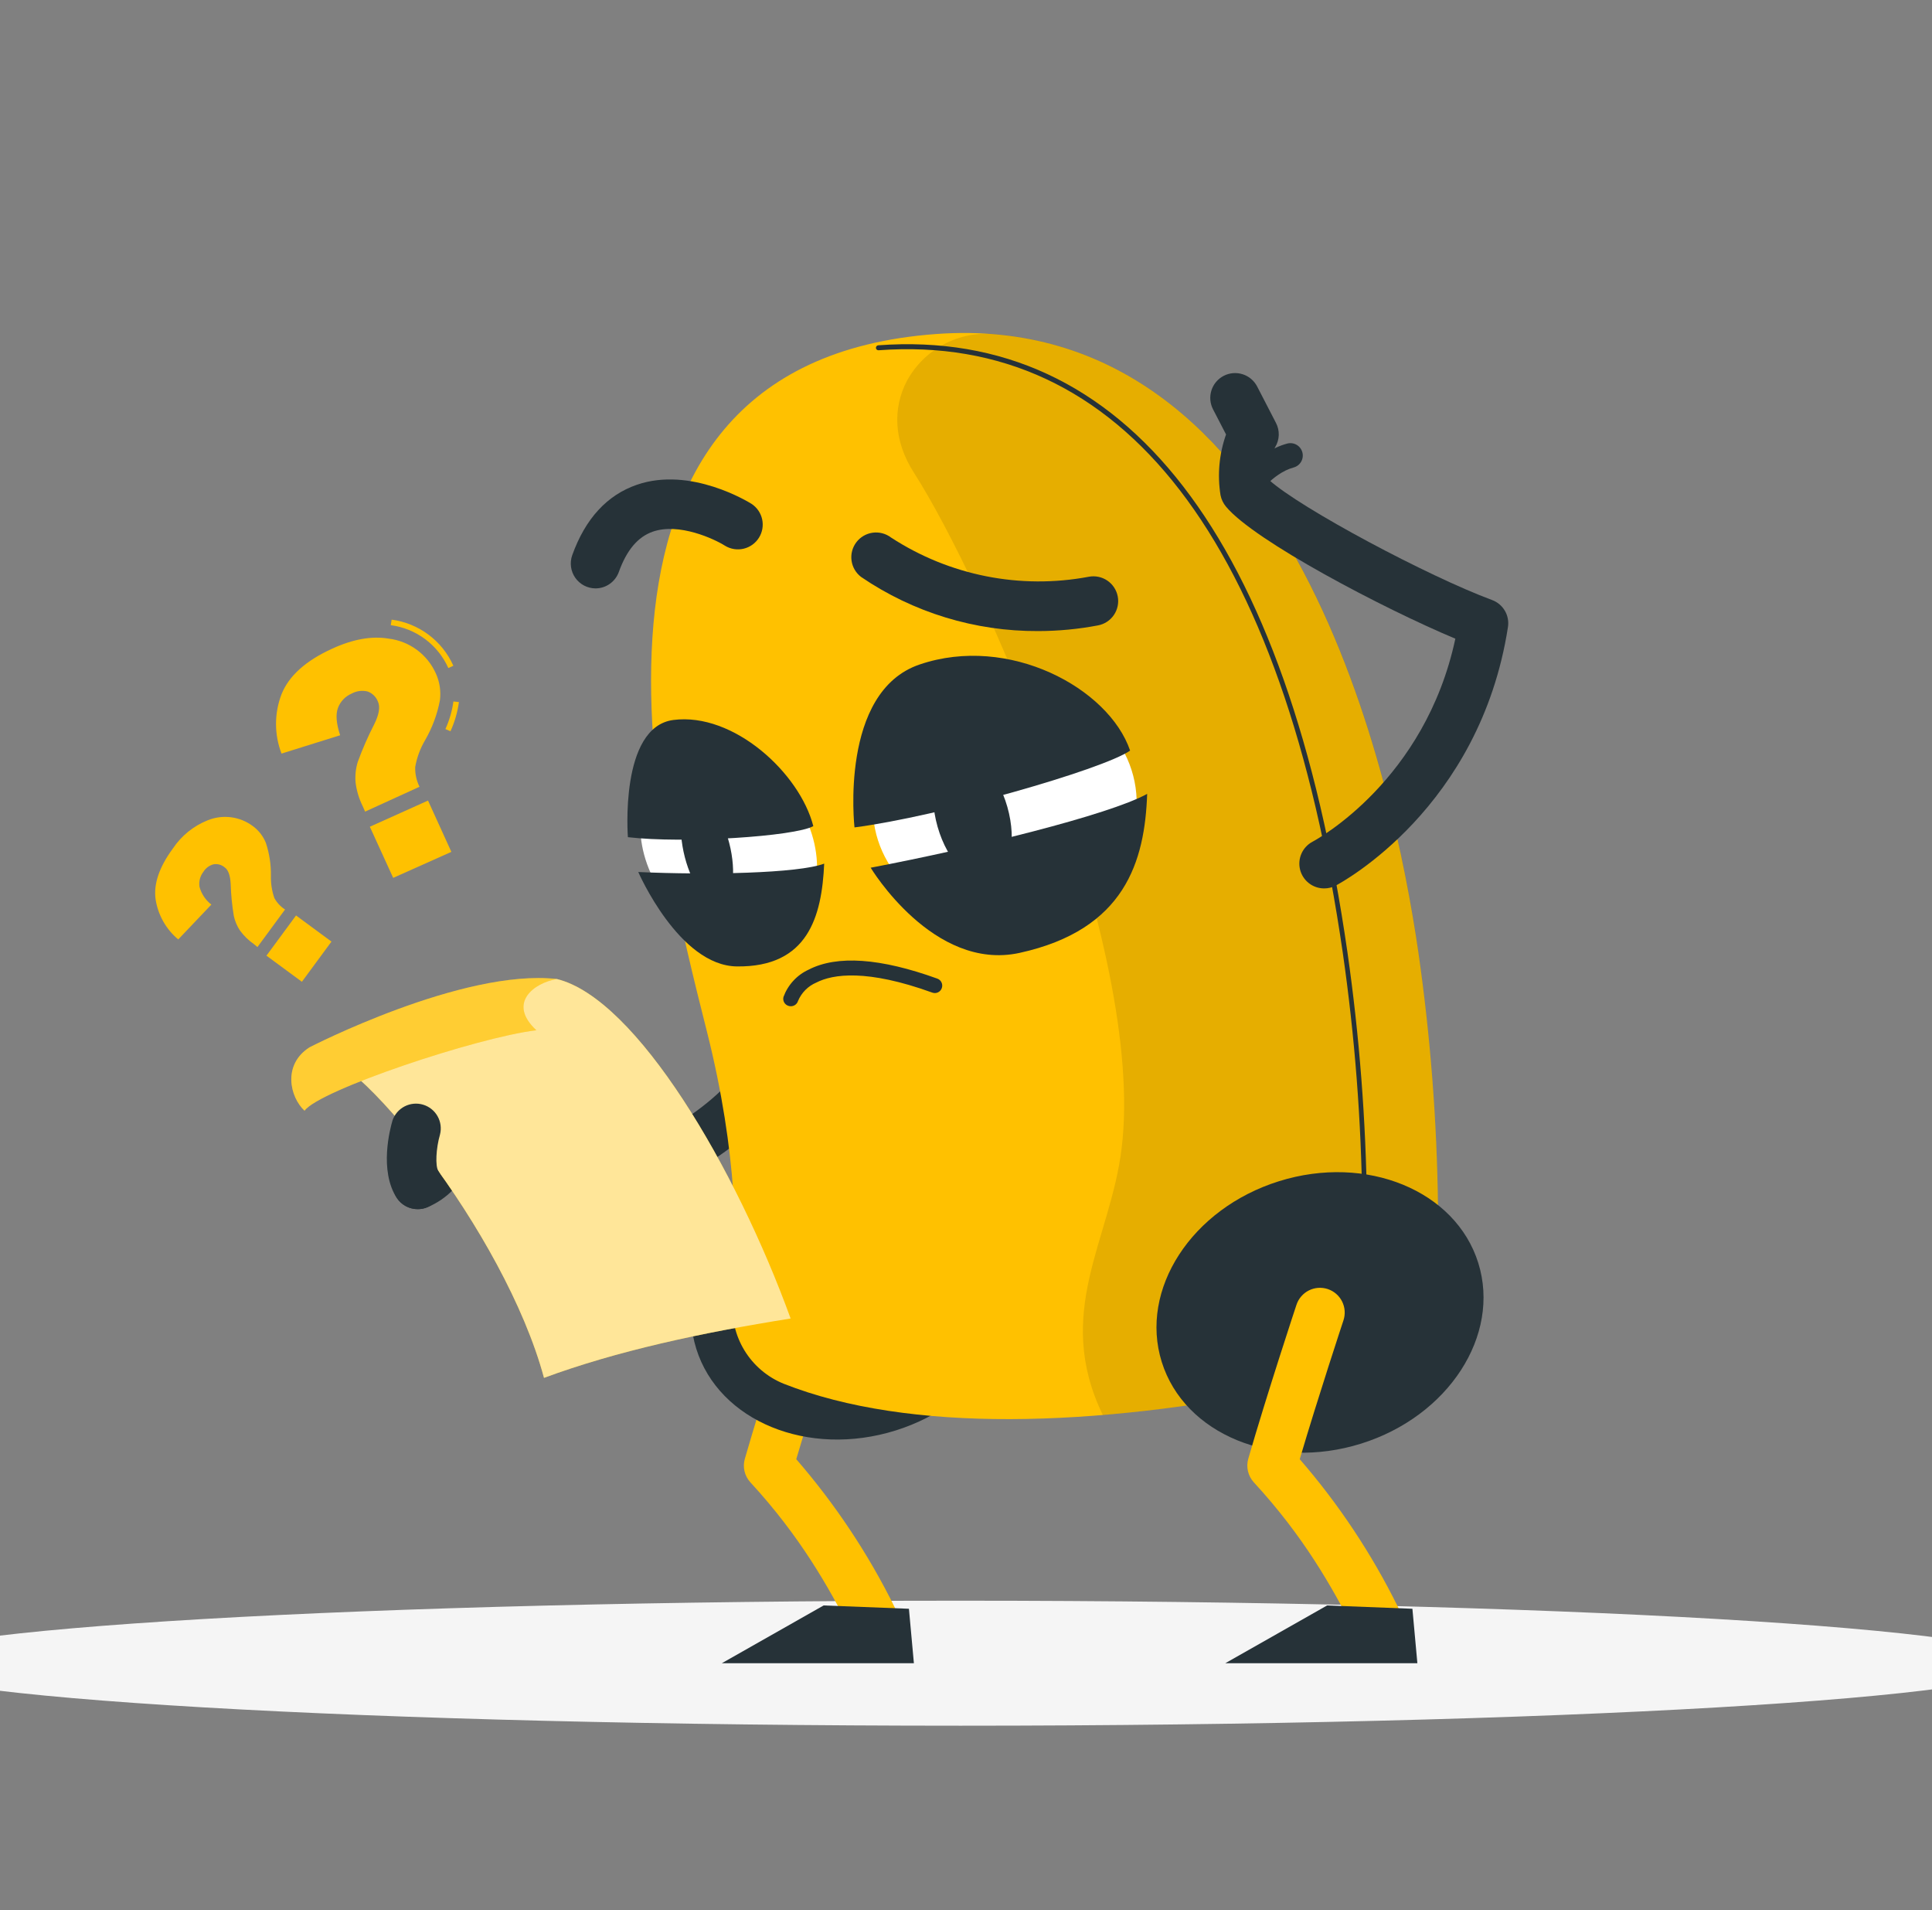<svg width="350" height="346" viewBox="0 0 350 346" fill="none" xmlns="http://www.w3.org/2000/svg">
<rect x="0" y="0" width="350" height="346" fill="#808080" stroke="none"/>
<g clip-path="url(#clip0_6530_739)">
<path d="M174 312.56C281.082 312.56 367.89 307.492 367.89 301.24C367.89 294.988 281.082 289.92 174 289.92C66.917 289.92 -19.89 294.988 -19.89 301.24C-19.89 307.492 66.917 312.56 174 312.56Z" fill="#F5F5F5"/>
<path d="M81.61 132.44L80.69 132.05C81.413 130.462 81.902 128.778 82.14 127.05L83.14 127.16C82.889 128.985 82.374 130.764 81.61 132.44ZM81.22 121C80.29 118.922 78.843 117.117 77.017 115.757C75.191 114.396 73.047 113.527 70.79 113.23L70.95 112.23C73.371 112.552 75.67 113.488 77.627 114.95C79.584 116.412 81.134 118.35 82.13 120.58L81.22 121Z" fill="#FFC100"/>
<path d="M76 142.5L66.14 147L65.7 146C65.026 144.641 64.589 143.176 64.41 141.67C64.315 140.443 64.447 139.209 64.8 138.03C65.654 135.682 66.656 133.391 67.8 131.17C68.68 129.39 68.903 128.027 68.47 127.08C68.309 126.661 68.061 126.281 67.742 125.966C67.423 125.65 67.041 125.406 66.62 125.25C65.638 125 64.598 125.132 63.71 125.62C63.139 125.863 62.624 126.219 62.196 126.668C61.768 127.117 61.436 127.648 61.22 128.23C60.787 129.397 60.92 131.043 61.62 133.17L51 136.49C49.672 133.03 49.672 129.2 51 125.74C52.333 122.407 55.407 119.65 60.22 117.47C63.98 115.75 67.38 115.16 70.41 115.67C72.267 115.894 74.033 116.597 75.535 117.711C77.038 118.824 78.225 120.309 78.98 122.02C79.655 123.524 79.904 125.184 79.7 126.82C79.217 129.375 78.304 131.83 77 134.08C76.123 135.571 75.52 137.207 75.22 138.91C75.178 140.153 75.446 141.387 76 142.5ZM67 149.74L77.54 145L81.77 154.29L71.23 159L67 149.74Z" fill="#FFC100"/>
<path d="M51.64 164.73L46.64 171.53L46 171C45.025 170.324 44.17 169.489 43.47 168.53C42.939 167.731 42.562 166.838 42.36 165.9C42.037 163.979 41.847 162.037 41.79 160.09C41.71 158.54 41.34 157.53 40.69 157.09C40.417 156.858 40.096 156.689 39.751 156.594C39.406 156.499 39.044 156.481 38.69 156.54C37.925 156.74 37.266 157.227 36.85 157.9C36.552 158.281 36.336 158.719 36.214 159.187C36.092 159.654 36.067 160.142 36.14 160.62C36.487 161.899 37.242 163.029 38.29 163.84L32.29 170.15C30.069 168.297 28.606 165.692 28.18 162.83C27.814 160.07 28.86 157.02 31.32 153.68C32.846 151.391 35.028 149.617 37.58 148.59C38.93 148.032 40.402 147.837 41.851 148.023C43.3 148.209 44.675 148.77 45.84 149.65C46.875 150.417 47.678 151.456 48.16 152.65C48.802 154.584 49.113 156.612 49.08 158.65C49.046 160.01 49.256 161.365 49.7 162.65C50.163 163.495 50.83 164.21 51.64 164.73ZM48.27 173.09L53.63 165.81L60.05 170.54L54.69 177.82L48.27 173.09Z" fill="#FFC100"/>
<path d="M158.09 297.64C157.264 297.641 156.455 297.415 155.749 296.986C155.044 296.557 154.47 295.943 154.09 295.21C150.09 287.45 145.02 278.34 135.94 268.48C135.417 267.914 135.05 267.222 134.875 266.472C134.699 265.722 134.722 264.939 134.94 264.2C138.31 252.49 143.61 236.48 143.66 236.32C143.829 235.742 144.113 235.203 144.495 234.737C144.877 234.27 145.349 233.886 145.883 233.606C146.417 233.326 147.001 233.156 147.602 233.107C148.203 233.058 148.807 233.13 149.38 233.319C149.952 233.509 150.48 233.811 150.933 234.209C151.386 234.607 151.754 235.092 152.015 235.635C152.276 236.179 152.426 236.769 152.454 237.371C152.482 237.973 152.389 238.575 152.18 239.14C152.13 239.29 147.56 253.08 144.25 264.29C151.306 272.429 157.295 281.435 162.07 291.09C162.421 291.776 162.59 292.54 162.561 293.309C162.532 294.079 162.306 294.828 161.904 295.485C161.503 296.143 160.94 296.686 160.268 297.063C159.597 297.44 158.84 297.639 158.07 297.64H158.09Z" fill="#FFC100"/>
<path d="M165.56 301.24H130.77L149.21 290.78L164.66 291.38L165.56 301.24Z" fill="#263238"/>
<path d="M162.239 259.093C178.074 254.142 187.584 239.489 183.481 226.364C179.378 213.238 163.215 206.611 147.38 211.561C131.545 216.511 122.034 231.164 126.138 244.29C130.241 257.415 146.404 264.043 162.239 259.093Z" fill="#263238"/>
<path d="M75.65 219C74.614 218.996 73.612 218.634 72.813 217.976C72.014 217.317 71.467 216.403 71.264 215.388C71.062 214.372 71.217 213.318 71.703 212.404C72.188 211.489 72.975 210.771 73.93 210.37C74.707 210.045 75.389 209.529 75.914 208.87C76.438 208.211 76.788 207.43 76.93 206.6C77.019 205.624 77.427 204.703 78.09 203.981C78.753 203.258 79.635 202.773 80.6 202.6C81.714 202.373 82.815 202.089 83.9 201.75C89.98 199.98 97.51 197.75 121.21 204.41C144.59 191.34 144.86 166.82 144.86 165.76C144.86 164.572 145.33 163.432 146.167 162.589C147.005 161.746 148.142 161.268 149.33 161.26C150.514 161.26 151.65 161.728 152.491 162.561C153.332 163.394 153.809 164.526 153.82 165.71C153.82 167.02 153.68 197.8 123.82 213.21C122.802 213.738 121.62 213.852 120.52 213.53C97.92 207.01 91.52 208.87 86.45 210.36L85.07 210.76C84.403 212.527 83.381 214.139 82.067 215.496C80.753 216.853 79.175 217.926 77.43 218.65C76.866 218.886 76.261 219.005 75.65 219Z" fill="#263238"/>
<path d="M128.08 186.89C119.57 153.07 96.9 65.83 169.55 60.5C234.73 55.71 252.61 142.5 256.96 172.5C259.138 187.68 260.32 202.986 260.5 218.32C260.583 226.077 257.954 233.619 253.069 239.644C248.183 245.669 241.346 249.799 233.74 251.32C198.23 258.54 164.63 259.56 141.99 250.63C139.016 249.43 136.511 247.3 134.847 244.559C133.183 241.818 132.451 238.612 132.76 235.42C133.63 225.74 133.65 209 128.08 186.89Z" fill="#FFC100"/>
<path opacity="0.1" d="M257 172.52C252.9 144.2 236.78 65.52 180.34 60.52C177.12 60.194 173.876 60.828 171.017 62.342C168.157 63.856 165.809 66.183 164.27 69.03C161.75 73.91 161.83 79.82 165.6 85.67C178 105 207.67 171.67 203.19 208C201.19 224.53 190.78 237.73 199.8 256.31C211.202 255.312 222.535 253.642 233.74 251.31C241.346 249.789 248.183 245.659 253.069 239.634C257.955 233.609 260.583 226.067 260.5 218.31C260.332 202.987 259.163 187.691 257 172.52Z" fill="black"/>
<path d="M247.24 218.79C247.123 218.79 247.01 218.744 246.925 218.662C246.841 218.579 246.793 218.468 246.79 218.35C246.62 203.036 245.441 187.749 243.26 172.59C232.46 97.93 203.39 60.18 159.16 63.44C159.101 63.444 159.042 63.436 158.986 63.417C158.929 63.399 158.878 63.369 158.833 63.33C158.788 63.291 158.752 63.243 158.726 63.19C158.699 63.137 158.684 63.079 158.68 63.02C158.675 62.901 158.715 62.785 158.794 62.695C158.872 62.606 158.982 62.55 159.1 62.54C203.85 59.24 233.27 97.26 244.1 172.46C246.279 187.66 247.462 202.986 247.64 218.34C247.64 218.459 247.593 218.574 247.508 218.658C247.424 218.743 247.31 218.79 247.19 218.79H247.24Z" fill="#263238"/>
<path d="M246.561 261.475C262.396 256.524 271.906 241.871 267.803 228.746C263.7 215.62 247.537 208.993 231.702 213.943C215.867 218.893 206.357 233.547 210.46 246.672C214.563 259.798 230.726 266.425 246.561 261.475Z" fill="#263238"/>
<path d="M249.3 297.64C248.474 297.642 247.664 297.416 246.958 296.987C246.253 296.559 245.679 295.944 245.3 295.21C241.3 287.45 236.23 278.34 227.14 268.48C226.621 267.912 226.257 267.22 226.082 266.47C225.907 265.721 225.927 264.939 226.14 264.2C229.52 252.49 234.81 236.48 234.87 236.32C235.055 235.761 235.349 235.244 235.733 234.799C236.118 234.354 236.587 233.989 237.113 233.724C237.639 233.46 238.212 233.302 238.799 233.259C239.386 233.217 239.976 233.29 240.535 233.475C241.094 233.66 241.611 233.954 242.056 234.339C242.501 234.723 242.867 235.192 243.131 235.718C243.395 236.244 243.553 236.817 243.596 237.404C243.638 237.992 243.565 238.581 243.38 239.14C243.33 239.29 238.77 253.08 235.46 264.29C242.517 272.426 248.502 281.433 253.27 291.09C253.621 291.776 253.79 292.54 253.761 293.309C253.732 294.079 253.506 294.828 253.105 295.485C252.703 296.143 252.14 296.686 251.468 297.063C250.797 297.44 250.04 297.639 249.27 297.64H249.3Z" fill="#FFC100"/>
<path d="M239.88 160.91C238.877 160.911 237.902 160.575 237.112 159.958C236.322 159.34 235.761 158.475 235.519 157.502C235.278 156.528 235.369 155.502 235.779 154.586C236.188 153.671 236.893 152.919 237.78 152.45C238.64 151.99 258.17 141.32 263.65 115.68C250.65 110.24 227.23 97.95 222.11 91.77C221.606 91.172 221.262 90.457 221.11 89.69C220.518 85.998 220.862 82.216 222.11 78.69L219.75 74.13C219.203 73.069 219.101 71.835 219.465 70.698C219.829 69.562 220.629 68.616 221.69 68.07C222.751 67.524 223.985 67.421 225.122 67.785C226.258 68.149 227.203 68.949 227.75 70.01L231.14 76.57C231.505 77.257 231.684 78.027 231.659 78.804C231.634 79.581 231.407 80.338 231 81C230.085 82.828 229.697 84.874 229.88 86.91C235.65 92.12 258.88 104.45 270.31 108.68C271.279 109.039 272.094 109.722 272.617 110.613C273.14 111.504 273.339 112.549 273.18 113.57C268.11 146.34 243.04 159.84 241.98 160.4C241.332 160.739 240.611 160.914 239.88 160.91Z" fill="#263238"/>
<path d="M225.57 91.15C225.167 91.148 224.771 91.038 224.425 90.831C224.079 90.623 223.794 90.327 223.602 89.972C223.41 89.617 223.317 89.217 223.332 88.814C223.348 88.411 223.471 88.019 223.69 87.68C223.85 87.44 227.55 81.85 233.19 80.34C233.474 80.264 233.771 80.244 234.063 80.283C234.355 80.321 234.636 80.417 234.891 80.564C235.146 80.711 235.369 80.907 235.548 81.141C235.727 81.374 235.859 81.641 235.935 81.925C236.011 82.209 236.031 82.506 235.992 82.798C235.954 83.09 235.858 83.371 235.711 83.626C235.564 83.881 235.368 84.104 235.134 84.283C234.901 84.462 234.634 84.594 234.35 84.67C230.42 85.73 227.47 90.09 227.45 90.13C227.247 90.443 226.968 90.701 226.64 90.879C226.311 91.057 225.944 91.15 225.57 91.15Z" fill="#263238"/>
<path d="M256.77 301.24H221.98L240.42 290.78L255.87 291.38L256.77 301.24Z" fill="#263238"/>
<path d="M183.918 167.253C197.077 166.088 206.894 155.542 205.845 143.698C204.797 131.853 193.279 123.196 180.12 124.361C166.961 125.526 157.143 136.073 158.192 147.917C159.241 159.761 170.758 168.419 183.918 167.253Z" fill="white"/>
<path d="M179.448 159.446C182.938 158.452 184.3 152.497 182.49 146.144C180.68 139.791 176.384 135.447 172.895 136.442C169.405 137.436 168.043 143.391 169.853 149.744C171.662 156.097 175.958 160.44 179.448 159.446Z" fill="#263238"/>
<path d="M154.8 149.86C169.9 147.92 199.8 139.39 204.73 135.95C200.85 124.59 182.73 114.87 166.61 120.35C152 125.28 154.8 149.86 154.8 149.86Z" fill="#263238"/>
<path d="M157.73 157.16C176.48 153.6 200.85 147.62 207.82 143.79C207.39 156.01 203.82 168.4 184.7 172.59C169.06 176 157.73 157.16 157.73 157.16Z" fill="#263238"/>
<path d="M142.285 168.906C149.065 164.421 149.959 153.828 144.282 145.247C138.604 136.666 128.505 133.346 121.725 137.832C114.945 142.318 114.052 152.911 119.729 161.492C125.407 170.073 135.505 173.392 142.285 168.906Z" fill="white"/>
<path d="M132.34 153.68C133.47 159.04 132.49 163.51 130.14 163.68C127.79 163.85 124.97 159.62 123.83 154.26C122.69 148.9 123.68 144.44 126.02 144.26C128.36 144.08 131.2 148.32 132.34 153.68Z" fill="#263238"/>
<path d="M113.75 151.63C123.88 152.82 144 151.49 147.34 149.63C144.87 140 132.89 129 122 130.4C112.18 131.66 113.75 151.63 113.75 151.63Z" fill="#263238"/>
<path d="M115.63 157.94C128.22 158.51 144.63 158.19 149.31 156.42C148.88 166.03 146.36 175.19 133.5 175.04C123 174.92 115.63 157.94 115.63 157.94Z" fill="#263238"/>
<path d="M188.09 114.3C176.647 114.362 165.456 110.945 156 104.5C155.052 103.783 154.428 102.718 154.265 101.54C154.101 100.362 154.413 99.168 155.13 98.22C155.848 97.272 156.912 96.647 158.09 96.484C159.268 96.321 160.462 96.632 161.41 97.35C171.993 104.252 184.834 106.799 197.25 104.46C197.829 104.35 198.423 104.356 198.999 104.476C199.576 104.596 200.123 104.828 200.61 105.16C201.096 105.491 201.513 105.915 201.835 106.408C202.158 106.9 202.381 107.451 202.49 108.03C202.6 108.608 202.595 109.203 202.474 109.779C202.354 110.356 202.122 110.903 201.79 111.389C201.459 111.876 201.035 112.292 200.542 112.615C200.05 112.938 199.499 113.16 198.92 113.27C195.35 113.949 191.724 114.294 188.09 114.3Z" fill="#263238"/>
<path d="M107.88 106.57C107.162 106.566 106.456 106.391 105.819 106.059C105.183 105.726 104.635 105.246 104.222 104.659C103.809 104.072 103.542 103.394 103.445 102.683C103.347 101.971 103.421 101.247 103.66 100.57C106.03 93.95 109.98 89.66 115.38 87.8C125.16 84.43 135.7 90.98 136.15 91.26C137.132 91.906 137.822 92.91 138.072 94.059C138.322 95.207 138.111 96.408 137.485 97.403C136.86 98.398 135.869 99.108 134.725 99.38C133.582 99.653 132.377 99.466 131.37 98.86C129.37 97.59 123 94.65 118.27 96.29C115.55 97.24 113.53 99.63 112.1 103.61C111.786 104.477 111.212 105.226 110.457 105.756C109.702 106.286 108.802 106.57 107.88 106.57Z" fill="#263238"/>
<path d="M143.23 182.25C143.104 182.25 142.98 182.229 142.86 182.19C142.521 182.094 142.233 181.868 142.061 181.56C141.888 181.253 141.845 180.889 141.94 180.55C142.338 179.468 142.945 178.476 143.728 177.63C144.51 176.783 145.453 176.1 146.5 175.62C151.64 172.97 159.5 173.52 169.81 177.25C169.977 177.31 170.13 177.403 170.261 177.523C170.391 177.642 170.497 177.787 170.571 177.948C170.646 178.109 170.688 178.283 170.694 178.46C170.701 178.637 170.672 178.814 170.61 178.98C170.551 179.146 170.459 179.299 170.341 179.43C170.222 179.56 170.078 179.666 169.918 179.741C169.758 179.815 169.584 179.857 169.408 179.864C169.232 179.87 169.056 179.842 168.89 179.78C157.06 175.5 150.89 176.42 147.89 177.96C146.392 178.595 145.201 179.79 144.57 181.29C144.484 181.576 144.306 181.825 144.064 181.998C143.821 182.172 143.528 182.26 143.23 182.25Z" fill="#263238"/>
<path d="M100.88 177.32C85.233 178.71 70.015 183.179 56.1 190.47C63.82 189.01 91.45 223.2 98.55 249.56C111.66 244.71 126.94 241.4 143.23 238.81C133.36 211.64 115.31 180.85 100.88 177.32Z" fill="#FFC100"/>
<path opacity="0.6" d="M100.88 177.32C85.233 178.71 70.015 183.179 56.1 190.47C63.82 189.01 91.45 223.2 98.55 249.56C111.66 244.71 126.94 241.4 143.23 238.81C133.36 211.64 115.31 180.85 100.88 177.32Z" fill="white"/>
<path d="M100.88 177.32C83.8 175.39 56.07 189.69 56.07 189.69C51.16 192.82 52.49 198.69 55.17 201.18C57.74 197.49 86.4 187.89 97.17 186.6C91.82 181.64 96.8 178 100.88 177.32Z" fill="#FFC100"/>
<path opacity="0.2" d="M100.88 177.32C83.8 175.39 56.07 189.69 56.07 189.69C51.16 192.82 52.49 198.69 55.17 201.18C57.74 197.49 86.4 187.89 97.17 186.6C91.82 181.64 96.8 178 100.88 177.32Z" fill="white"/>
<path d="M75.66 219C74.916 219.003 74.182 218.822 73.524 218.473C72.867 218.124 72.305 217.618 71.89 217C68.64 212 70.67 204.41 71.11 202.93C71.485 201.832 72.27 200.922 73.301 200.39C74.332 199.858 75.528 199.746 76.64 200.077C77.752 200.408 78.693 201.157 79.265 202.166C79.837 203.175 79.997 204.366 79.71 205.49C78.98 208 78.83 211.21 79.41 212.09C80.059 213.087 80.286 214.302 80.04 215.466C79.795 216.631 79.097 217.65 78.1 218.3C77.374 218.769 76.525 219.013 75.66 219Z" fill="#263238"/>
</g>
<defs>
<clipPath id="clip0_6530_739">
<rect width="350" height="346" fill="white"/>
</clipPath>
</defs>
</svg>
